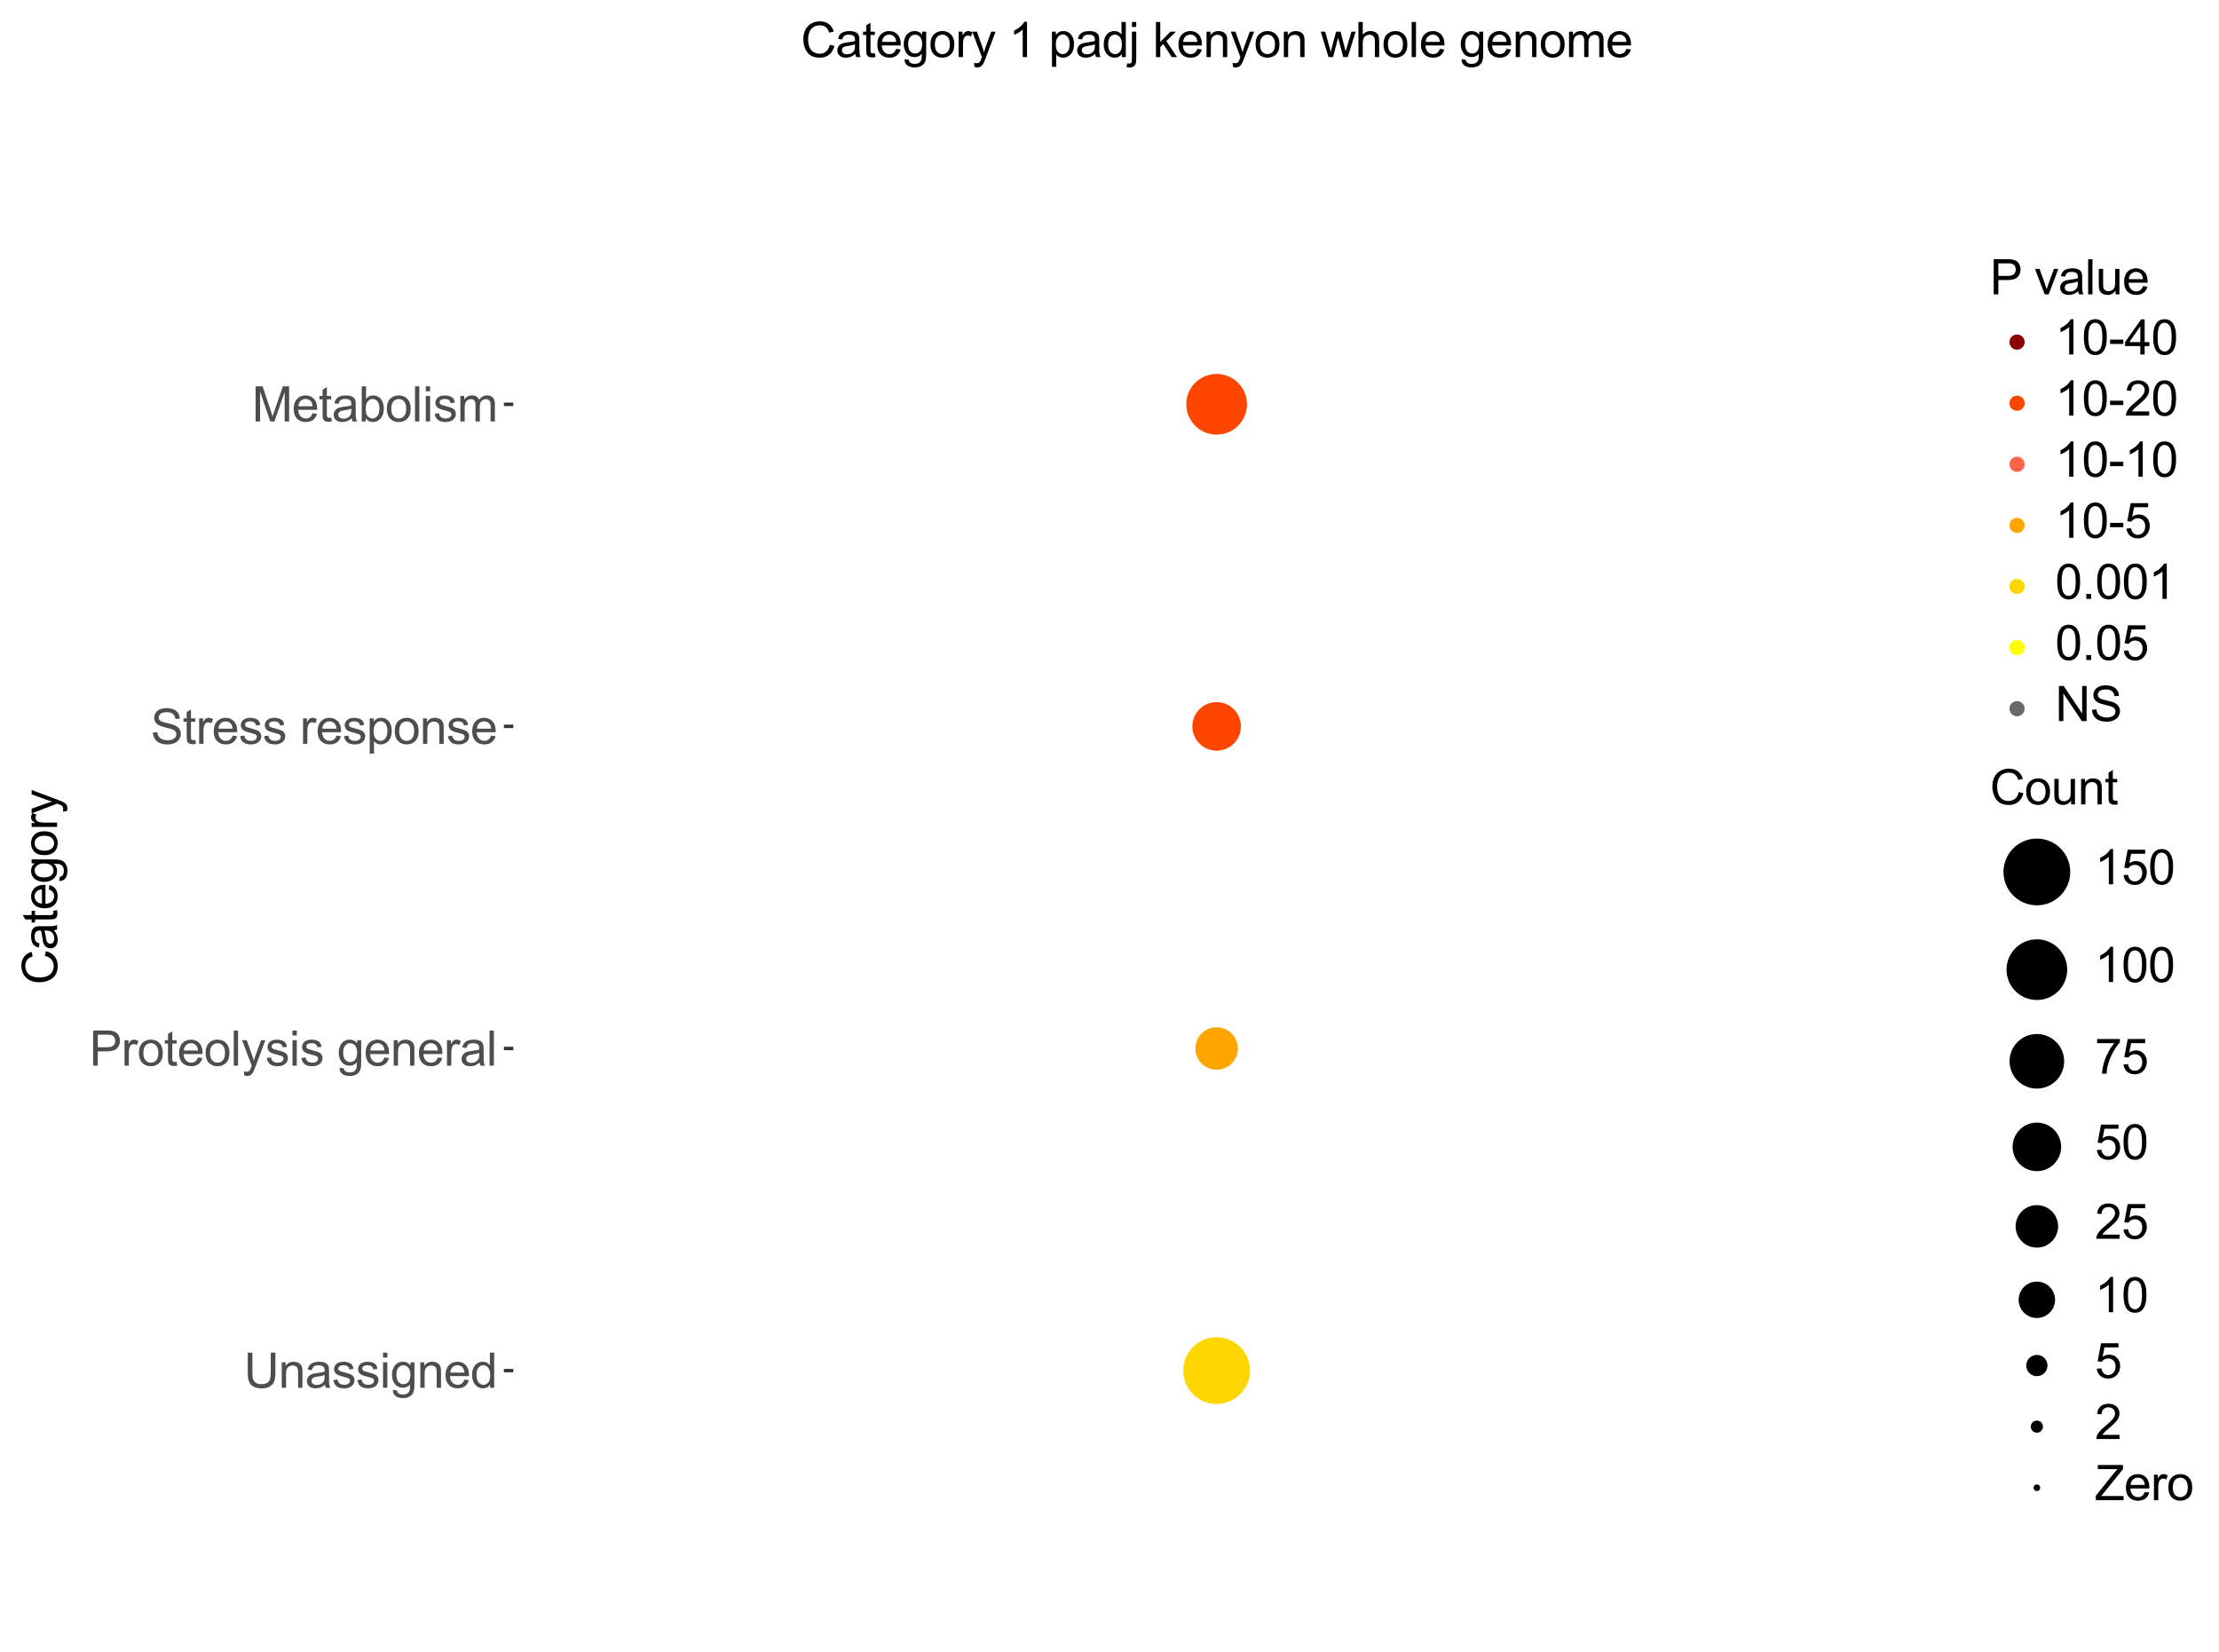 <?xml version="1.0" encoding="utf-8" standalone="no"?>
<!DOCTYPE svg PUBLIC "-//W3C//DTD SVG 1.1//EN"
  "http://www.w3.org/Graphics/SVG/1.1/DTD/svg11.dtd">
<svg xmlns:xlink="http://www.w3.org/1999/xlink" width="648pt" height="482.4pt" viewBox="0 0 648 482.4" xmlns="http://www.w3.org/2000/svg" version="1.1">
 <rect x="0" y="0" width="648" height="482.4" fill="#808080" stroke="none"/>
 <defs>
  <style type="text/css">*{stroke-linejoin: round; stroke-linecap: butt}</style>
 </defs>
 <g id="figure_1">
  <g id="patch_1">
   <path d="M 0 482.4 
L 648 482.4 
L 648 0 
L 0 0 
z
" style="fill: #ffffff; stroke: #ffffff; stroke-linejoin: miter"/>
  </g>
  <g id="axes_1">
   <g id="matplotlib.axis_1">
    <g id="xtick_1"/>
    <g id="xtick_2"/>
    <g id="xtick_3"/>
    <g id="xtick_4"/>
    <g id="xtick_5"/>
    <g id="xtick_6"/>
    <g id="xtick_7"/>
    <g id="xtick_8"/>
    <g id="xtick_9"/>
   </g>
   <g id="matplotlib.axis_2">
    <g id="ytick_1">
     <g id="line2d_1">
      <path d="M 149.903 400.205 
" style="fill: none; stroke: #333333; stroke-width: 1.5; stroke-linecap: square"/>
      <defs>
       <path id="mbe7f3def05" d="M 0 0 
L -2.75 0 
" style="stroke: #333333"/>
      </defs>
      <g>
       <use xlink:href="#mbe7f3def05" x="149.903" y="400.205" style="fill: #333333; stroke: #333333"/>
      </g>
     </g>
     <g id="text_1">
      <!-- Unassigned -->
      <g style="fill: #4d4d4d" transform="translate(71.22 405.216) scale(0.14 -0.14)">
       <defs>
        <path id="ArialMT-55" d="M 3500 4581 
L 4106 4581 
L 4106 1934 
Q 4106 1244 3950 837 
Q 3794 431 3386 176 
Q 2978 -78 2316 -78 
Q 1672 -78 1262 144 
Q 853 366 678 786 
Q 503 1206 503 1934 
L 503 4581 
L 1109 4581 
L 1109 1938 
Q 1109 1341 1220 1058 
Q 1331 775 1601 622 
Q 1872 469 2263 469 
Q 2931 469 3215 772 
Q 3500 1075 3500 1938 
L 3500 4581 
z
" transform="scale(0.016)"/>
        <path id="ArialMT-6e" d="M 422 0 
L 422 3319 
L 928 3319 
L 928 2847 
Q 1294 3394 1984 3394 
Q 2284 3394 2536 3286 
Q 2788 3178 2913 3003 
Q 3038 2828 3088 2588 
Q 3119 2431 3119 2041 
L 3119 0 
L 2556 0 
L 2556 2019 
Q 2556 2363 2490 2533 
Q 2425 2703 2258 2804 
Q 2091 2906 1866 2906 
Q 1506 2906 1245 2678 
Q 984 2450 984 1813 
L 984 0 
L 422 0 
z
" transform="scale(0.016)"/>
        <path id="ArialMT-61" d="M 2588 409 
Q 2275 144 1986 34 
Q 1697 -75 1366 -75 
Q 819 -75 525 192 
Q 231 459 231 875 
Q 231 1119 342 1320 
Q 453 1522 633 1644 
Q 813 1766 1038 1828 
Q 1203 1872 1538 1913 
Q 2219 1994 2541 2106 
Q 2544 2222 2544 2253 
Q 2544 2597 2384 2738 
Q 2169 2928 1744 2928 
Q 1347 2928 1158 2789 
Q 969 2650 878 2297 
L 328 2372 
Q 403 2725 575 2942 
Q 747 3159 1072 3276 
Q 1397 3394 1825 3394 
Q 2250 3394 2515 3294 
Q 2781 3194 2906 3042 
Q 3031 2891 3081 2659 
Q 3109 2516 3109 2141 
L 3109 1391 
Q 3109 606 3145 398 
Q 3181 191 3288 0 
L 2700 0 
Q 2613 175 2588 409 
z
M 2541 1666 
Q 2234 1541 1622 1453 
Q 1275 1403 1131 1340 
Q 988 1278 909 1158 
Q 831 1038 831 891 
Q 831 666 1001 516 
Q 1172 366 1500 366 
Q 1825 366 2078 508 
Q 2331 650 2450 897 
Q 2541 1088 2541 1459 
L 2541 1666 
z
" transform="scale(0.016)"/>
        <path id="ArialMT-73" d="M 197 991 
L 753 1078 
Q 800 744 1014 566 
Q 1228 388 1613 388 
Q 2000 388 2187 545 
Q 2375 703 2375 916 
Q 2375 1106 2209 1216 
Q 2094 1291 1634 1406 
Q 1016 1563 777 1677 
Q 538 1791 414 1992 
Q 291 2194 291 2438 
Q 291 2659 392 2848 
Q 494 3038 669 3163 
Q 800 3259 1026 3326 
Q 1253 3394 1513 3394 
Q 1903 3394 2198 3281 
Q 2494 3169 2634 2976 
Q 2775 2784 2828 2463 
L 2278 2388 
Q 2241 2644 2061 2787 
Q 1881 2931 1553 2931 
Q 1166 2931 1000 2803 
Q 834 2675 834 2503 
Q 834 2394 903 2306 
Q 972 2216 1119 2156 
Q 1203 2125 1616 2013 
Q 2213 1853 2448 1751 
Q 2684 1650 2818 1456 
Q 2953 1263 2953 975 
Q 2953 694 2789 445 
Q 2625 197 2315 61 
Q 2006 -75 1616 -75 
Q 969 -75 630 194 
Q 291 463 197 991 
z
" transform="scale(0.016)"/>
        <path id="ArialMT-69" d="M 425 3934 
L 425 4581 
L 988 4581 
L 988 3934 
L 425 3934 
z
M 425 0 
L 425 3319 
L 988 3319 
L 988 0 
L 425 0 
z
" transform="scale(0.016)"/>
        <path id="ArialMT-67" d="M 319 -275 
L 866 -356 
Q 900 -609 1056 -725 
Q 1266 -881 1628 -881 
Q 2019 -881 2231 -725 
Q 2444 -569 2519 -288 
Q 2563 -116 2559 434 
Q 2191 0 1641 0 
Q 956 0 581 494 
Q 206 988 206 1678 
Q 206 2153 378 2554 
Q 550 2956 876 3175 
Q 1203 3394 1644 3394 
Q 2231 3394 2613 2919 
L 2613 3319 
L 3131 3319 
L 3131 450 
Q 3131 -325 2973 -648 
Q 2816 -972 2473 -1159 
Q 2131 -1347 1631 -1347 
Q 1038 -1347 672 -1080 
Q 306 -813 319 -275 
z
M 784 1719 
Q 784 1066 1043 766 
Q 1303 466 1694 466 
Q 2081 466 2343 764 
Q 2606 1063 2606 1700 
Q 2606 2309 2336 2618 
Q 2066 2928 1684 2928 
Q 1309 2928 1046 2623 
Q 784 2319 784 1719 
z
" transform="scale(0.016)"/>
        <path id="ArialMT-65" d="M 2694 1069 
L 3275 997 
Q 3138 488 2766 206 
Q 2394 -75 1816 -75 
Q 1088 -75 661 373 
Q 234 822 234 1631 
Q 234 2469 665 2931 
Q 1097 3394 1784 3394 
Q 2450 3394 2872 2941 
Q 3294 2488 3294 1666 
Q 3294 1616 3291 1516 
L 816 1516 
Q 847 969 1125 678 
Q 1403 388 1819 388 
Q 2128 388 2347 550 
Q 2566 713 2694 1069 
z
M 847 1978 
L 2700 1978 
Q 2663 2397 2488 2606 
Q 2219 2931 1791 2931 
Q 1403 2931 1139 2672 
Q 875 2413 847 1978 
z
" transform="scale(0.016)"/>
        <path id="ArialMT-64" d="M 2575 0 
L 2575 419 
Q 2259 -75 1647 -75 
Q 1250 -75 917 144 
Q 584 363 401 755 
Q 219 1147 219 1656 
Q 219 2153 384 2558 
Q 550 2963 881 3178 
Q 1213 3394 1622 3394 
Q 1922 3394 2156 3267 
Q 2391 3141 2538 2938 
L 2538 4581 
L 3097 4581 
L 3097 0 
L 2575 0 
z
M 797 1656 
Q 797 1019 1065 703 
Q 1334 388 1700 388 
Q 2069 388 2326 689 
Q 2584 991 2584 1609 
Q 2584 2291 2321 2609 
Q 2059 2928 1675 2928 
Q 1300 2928 1048 2622 
Q 797 2316 797 1656 
z
" transform="scale(0.016)"/>
       </defs>
       <use xlink:href="#ArialMT-55"/>
       <use xlink:href="#ArialMT-6e" transform="translate(72.217 0)"/>
       <use xlink:href="#ArialMT-61" transform="translate(127.832 0)"/>
       <use xlink:href="#ArialMT-73" transform="translate(183.447 0)"/>
       <use xlink:href="#ArialMT-73" transform="translate(233.447 0)"/>
       <use xlink:href="#ArialMT-69" transform="translate(283.447 0)"/>
       <use xlink:href="#ArialMT-67" transform="translate(305.664 0)"/>
       <use xlink:href="#ArialMT-6e" transform="translate(361.279 0)"/>
       <use xlink:href="#ArialMT-65" transform="translate(416.895 0)"/>
       <use xlink:href="#ArialMT-64" transform="translate(472.51 0)"/>
      </g>
     </g>
    </g>
    <g id="ytick_2">
     <g id="line2d_2">
      <path d="M 149.903 306.153 
" style="fill: none; stroke: #333333; stroke-width: 1.5; stroke-linecap: square"/>
      <g>
       <use xlink:href="#mbe7f3def05" x="149.903" y="306.153" style="fill: #333333; stroke: #333333"/>
      </g>
     </g>
     <g id="text_2">
      <!-- Proteolysis general -->
      <g style="fill: #4d4d4d" transform="translate(26.098 311.164) scale(0.14 -0.14)">
       <defs>
        <path id="ArialMT-50" d="M 494 0 
L 494 4581 
L 2222 4581 
Q 2678 4581 2919 4538 
Q 3256 4481 3484 4323 
Q 3713 4166 3852 3881 
Q 3991 3597 3991 3256 
Q 3991 2672 3619 2267 
Q 3247 1863 2275 1863 
L 1100 1863 
L 1100 0 
L 494 0 
z
M 1100 2403 
L 2284 2403 
Q 2872 2403 3119 2622 
Q 3366 2841 3366 3238 
Q 3366 3525 3220 3729 
Q 3075 3934 2838 4000 
Q 2684 4041 2272 4041 
L 1100 4041 
L 1100 2403 
z
" transform="scale(0.016)"/>
        <path id="ArialMT-72" d="M 416 0 
L 416 3319 
L 922 3319 
L 922 2816 
Q 1116 3169 1280 3281 
Q 1444 3394 1641 3394 
Q 1925 3394 2219 3213 
L 2025 2691 
Q 1819 2813 1613 2813 
Q 1428 2813 1281 2702 
Q 1134 2591 1072 2394 
Q 978 2094 978 1738 
L 978 0 
L 416 0 
z
" transform="scale(0.016)"/>
        <path id="ArialMT-6f" d="M 213 1659 
Q 213 2581 725 3025 
Q 1153 3394 1769 3394 
Q 2453 3394 2887 2945 
Q 3322 2497 3322 1706 
Q 3322 1066 3130 698 
Q 2938 331 2570 128 
Q 2203 -75 1769 -75 
Q 1072 -75 642 372 
Q 213 819 213 1659 
z
M 791 1659 
Q 791 1022 1069 705 
Q 1347 388 1769 388 
Q 2188 388 2466 706 
Q 2744 1025 2744 1678 
Q 2744 2294 2464 2611 
Q 2184 2928 1769 2928 
Q 1347 2928 1069 2612 
Q 791 2297 791 1659 
z
" transform="scale(0.016)"/>
        <path id="ArialMT-74" d="M 1650 503 
L 1731 6 
Q 1494 -44 1306 -44 
Q 1000 -44 831 53 
Q 663 150 594 308 
Q 525 466 525 972 
L 525 2881 
L 113 2881 
L 113 3319 
L 525 3319 
L 525 4141 
L 1084 4478 
L 1084 3319 
L 1650 3319 
L 1650 2881 
L 1084 2881 
L 1084 941 
Q 1084 700 1114 631 
Q 1144 563 1211 522 
Q 1278 481 1403 481 
Q 1497 481 1650 503 
z
" transform="scale(0.016)"/>
        <path id="ArialMT-6c" d="M 409 0 
L 409 4581 
L 972 4581 
L 972 0 
L 409 0 
z
" transform="scale(0.016)"/>
        <path id="ArialMT-79" d="M 397 -1278 
L 334 -750 
Q 519 -800 656 -800 
Q 844 -800 956 -737 
Q 1069 -675 1141 -563 
Q 1194 -478 1313 -144 
Q 1328 -97 1363 -6 
L 103 3319 
L 709 3319 
L 1400 1397 
Q 1534 1031 1641 628 
Q 1738 1016 1872 1384 
L 2581 3319 
L 3144 3319 
L 1881 -56 
Q 1678 -603 1566 -809 
Q 1416 -1088 1222 -1217 
Q 1028 -1347 759 -1347 
Q 597 -1347 397 -1278 
z
" transform="scale(0.016)"/>
        <path id="ArialMT-20" transform="scale(0.016)"/>
       </defs>
       <use xlink:href="#ArialMT-50"/>
       <use xlink:href="#ArialMT-72" transform="translate(66.699 0)"/>
       <use xlink:href="#ArialMT-6f" transform="translate(100 0)"/>
       <use xlink:href="#ArialMT-74" transform="translate(155.615 0)"/>
       <use xlink:href="#ArialMT-65" transform="translate(183.398 0)"/>
       <use xlink:href="#ArialMT-6f" transform="translate(239.014 0)"/>
       <use xlink:href="#ArialMT-6c" transform="translate(294.629 0)"/>
       <use xlink:href="#ArialMT-79" transform="translate(316.846 0)"/>
       <use xlink:href="#ArialMT-73" transform="translate(366.846 0)"/>
       <use xlink:href="#ArialMT-69" transform="translate(416.846 0)"/>
       <use xlink:href="#ArialMT-73" transform="translate(439.062 0)"/>
       <use xlink:href="#ArialMT-20" transform="translate(489.062 0)"/>
       <use xlink:href="#ArialMT-67" transform="translate(516.846 0)"/>
       <use xlink:href="#ArialMT-65" transform="translate(572.461 0)"/>
       <use xlink:href="#ArialMT-6e" transform="translate(628.076 0)"/>
       <use xlink:href="#ArialMT-65" transform="translate(683.691 0)"/>
       <use xlink:href="#ArialMT-72" transform="translate(739.307 0)"/>
       <use xlink:href="#ArialMT-61" transform="translate(772.607 0)"/>
       <use xlink:href="#ArialMT-6c" transform="translate(828.223 0)"/>
      </g>
     </g>
    </g>
    <g id="ytick_3">
     <g id="line2d_3">
      <path d="M 149.903 212.101 
" style="fill: none; stroke: #333333; stroke-width: 1.5; stroke-linecap: square"/>
      <g>
       <use xlink:href="#mbe7f3def05" x="149.903" y="212.101" style="fill: #333333; stroke: #333333"/>
      </g>
     </g>
     <g id="text_3">
      <!-- Stress response -->
      <g style="fill: #4d4d4d" transform="translate(44.001 217.197) scale(0.14 -0.14)">
       <defs>
        <path id="ArialMT-53" d="M 288 1472 
L 859 1522 
Q 900 1178 1048 958 
Q 1197 738 1509 602 
Q 1822 466 2213 466 
Q 2559 466 2825 569 
Q 3091 672 3220 851 
Q 3350 1031 3350 1244 
Q 3350 1459 3225 1620 
Q 3100 1781 2813 1891 
Q 2628 1963 1997 2114 
Q 1366 2266 1113 2400 
Q 784 2572 623 2826 
Q 463 3081 463 3397 
Q 463 3744 659 4045 
Q 856 4347 1234 4503 
Q 1613 4659 2075 4659 
Q 2584 4659 2973 4495 
Q 3363 4331 3572 4012 
Q 3781 3694 3797 3291 
L 3216 3247 
Q 3169 3681 2898 3903 
Q 2628 4125 2100 4125 
Q 1550 4125 1298 3923 
Q 1047 3722 1047 3438 
Q 1047 3191 1225 3031 
Q 1400 2872 2139 2705 
Q 2878 2538 3153 2413 
Q 3553 2228 3743 1945 
Q 3934 1663 3934 1294 
Q 3934 928 3725 604 
Q 3516 281 3123 101 
Q 2731 -78 2241 -78 
Q 1619 -78 1198 103 
Q 778 284 539 648 
Q 300 1013 288 1472 
z
" transform="scale(0.016)"/>
        <path id="ArialMT-70" d="M 422 -1272 
L 422 3319 
L 934 3319 
L 934 2888 
Q 1116 3141 1344 3267 
Q 1572 3394 1897 3394 
Q 2322 3394 2647 3175 
Q 2972 2956 3137 2557 
Q 3303 2159 3303 1684 
Q 3303 1175 3120 767 
Q 2938 359 2589 142 
Q 2241 -75 1856 -75 
Q 1575 -75 1351 44 
Q 1128 163 984 344 
L 984 -1272 
L 422 -1272 
z
M 931 1641 
Q 931 1000 1190 694 
Q 1450 388 1819 388 
Q 2194 388 2461 705 
Q 2728 1022 2728 1688 
Q 2728 2322 2467 2637 
Q 2206 2953 1844 2953 
Q 1484 2953 1207 2617 
Q 931 2281 931 1641 
z
" transform="scale(0.016)"/>
       </defs>
       <use xlink:href="#ArialMT-53"/>
       <use xlink:href="#ArialMT-74" transform="translate(66.699 0)"/>
       <use xlink:href="#ArialMT-72" transform="translate(94.482 0)"/>
       <use xlink:href="#ArialMT-65" transform="translate(127.783 0)"/>
       <use xlink:href="#ArialMT-73" transform="translate(183.398 0)"/>
       <use xlink:href="#ArialMT-73" transform="translate(233.398 0)"/>
       <use xlink:href="#ArialMT-20" transform="translate(283.398 0)"/>
       <use xlink:href="#ArialMT-72" transform="translate(311.182 0)"/>
       <use xlink:href="#ArialMT-65" transform="translate(344.482 0)"/>
       <use xlink:href="#ArialMT-73" transform="translate(400.098 0)"/>
       <use xlink:href="#ArialMT-70" transform="translate(450.098 0)"/>
       <use xlink:href="#ArialMT-6f" transform="translate(505.713 0)"/>
       <use xlink:href="#ArialMT-6e" transform="translate(561.328 0)"/>
       <use xlink:href="#ArialMT-73" transform="translate(616.943 0)"/>
       <use xlink:href="#ArialMT-65" transform="translate(666.943 0)"/>
      </g>
     </g>
    </g>
    <g id="ytick_4">
     <g id="line2d_4">
      <path d="M 149.903 118.049 
" style="fill: none; stroke: #333333; stroke-width: 1.5; stroke-linecap: square"/>
      <g>
       <use xlink:href="#mbe7f3def05" x="149.903" y="118.049" style="fill: #333333; stroke: #333333"/>
      </g>
     </g>
     <g id="text_4">
      <!-- Metabolism -->
      <g style="fill: #4d4d4d" transform="translate(73.578 123.06) scale(0.14 -0.14)">
       <defs>
        <path id="ArialMT-4d" d="M 475 0 
L 475 4581 
L 1388 4581 
L 2472 1338 
Q 2622 884 2691 659 
Q 2769 909 2934 1394 
L 4031 4581 
L 4847 4581 
L 4847 0 
L 4263 0 
L 4263 3834 
L 2931 0 
L 2384 0 
L 1059 3900 
L 1059 0 
L 475 0 
z
" transform="scale(0.016)"/>
        <path id="ArialMT-62" d="M 941 0 
L 419 0 
L 419 4581 
L 981 4581 
L 981 2947 
Q 1338 3394 1891 3394 
Q 2197 3394 2470 3270 
Q 2744 3147 2920 2923 
Q 3097 2700 3197 2384 
Q 3297 2069 3297 1709 
Q 3297 856 2875 390 
Q 2453 -75 1863 -75 
Q 1275 -75 941 416 
L 941 0 
z
M 934 1684 
Q 934 1088 1097 822 
Q 1363 388 1816 388 
Q 2184 388 2453 708 
Q 2722 1028 2722 1663 
Q 2722 2313 2464 2622 
Q 2206 2931 1841 2931 
Q 1472 2931 1203 2611 
Q 934 2291 934 1684 
z
" transform="scale(0.016)"/>
        <path id="ArialMT-6d" d="M 422 0 
L 422 3319 
L 925 3319 
L 925 2853 
Q 1081 3097 1340 3245 
Q 1600 3394 1931 3394 
Q 2300 3394 2536 3241 
Q 2772 3088 2869 2813 
Q 3263 3394 3894 3394 
Q 4388 3394 4653 3120 
Q 4919 2847 4919 2278 
L 4919 0 
L 4359 0 
L 4359 2091 
Q 4359 2428 4304 2576 
Q 4250 2725 4106 2815 
Q 3963 2906 3769 2906 
Q 3419 2906 3187 2673 
Q 2956 2441 2956 1928 
L 2956 0 
L 2394 0 
L 2394 2156 
Q 2394 2531 2256 2718 
Q 2119 2906 1806 2906 
Q 1569 2906 1367 2781 
Q 1166 2656 1075 2415 
Q 984 2175 984 1722 
L 984 0 
L 422 0 
z
" transform="scale(0.016)"/>
       </defs>
       <use xlink:href="#ArialMT-4d"/>
       <use xlink:href="#ArialMT-65" transform="translate(83.301 0)"/>
       <use xlink:href="#ArialMT-74" transform="translate(138.916 0)"/>
       <use xlink:href="#ArialMT-61" transform="translate(166.699 0)"/>
       <use xlink:href="#ArialMT-62" transform="translate(222.314 0)"/>
       <use xlink:href="#ArialMT-6f" transform="translate(277.93 0)"/>
       <use xlink:href="#ArialMT-6c" transform="translate(333.545 0)"/>
       <use xlink:href="#ArialMT-69" transform="translate(355.762 0)"/>
       <use xlink:href="#ArialMT-73" transform="translate(377.979 0)"/>
       <use xlink:href="#ArialMT-6d" transform="translate(427.979 0)"/>
      </g>
     </g>
    </g>
   </g>
   <g id="PathCollection_1">
    <path d="M 355.283 126.468 
C 357.516 126.468 359.658 125.581 361.237 124.003 
C 362.815 122.424 363.703 120.282 363.703 118.049 
C 363.703 115.817 362.815 113.675 361.237 112.096 
C 359.658 110.517 357.516 109.63 355.283 109.63 
C 353.051 109.63 350.909 110.517 349.33 112.096 
C 347.751 113.675 346.864 115.817 346.864 118.049 
C 346.864 120.282 347.751 122.424 349.33 124.003 
C 350.909 125.581 353.051 126.468 355.283 126.468 
z
" clip-path="url(#pe3e145645d)" style="fill: #ff4500; stroke: #ff4500; stroke-width: 0.886"/>
    <path d="M 355.283 218.748 
C 357.046 218.748 358.737 218.048 359.983 216.801 
C 361.23 215.555 361.93 213.864 361.93 212.101 
C 361.93 210.339 361.23 208.648 359.983 207.401 
C 358.737 206.155 357.046 205.455 355.283 205.455 
C 353.521 205.455 351.83 206.155 350.583 207.401 
C 349.337 208.648 348.637 210.339 348.637 212.101 
C 348.637 213.864 349.337 215.555 350.583 216.801 
C 351.83 218.048 353.521 218.748 355.283 218.748 
z
" clip-path="url(#pe3e145645d)" style="fill: #ff4500; stroke: #ff4500; stroke-width: 0.886"/>
    <path d="M 355.283 311.914 
C 356.811 311.914 358.276 311.307 359.357 310.227 
C 360.437 309.146 361.044 307.681 361.044 306.153 
C 361.044 304.626 360.437 303.16 359.357 302.08 
C 358.276 301 356.811 300.393 355.283 300.393 
C 353.756 300.393 352.29 301 351.21 302.08 
C 350.13 303.16 349.523 304.626 349.523 306.153 
C 349.523 307.681 350.13 309.146 351.21 310.227 
C 352.29 311.307 353.756 311.914 355.283 311.914 
z
" clip-path="url(#pe3e145645d)" style="fill: #ffa500; stroke: #ffa500; stroke-width: 0.886"/>
    <path d="M 355.283 409.511 
C 357.751 409.511 360.118 408.53 361.863 406.785 
C 363.608 405.04 364.589 402.673 364.589 400.205 
C 364.589 397.738 363.608 395.37 361.863 393.625 
C 360.118 391.88 357.751 390.9 355.283 390.9 
C 352.816 390.9 350.448 391.88 348.703 393.625 
C 346.958 395.37 345.978 397.738 345.978 400.205 
C 345.978 402.673 346.958 405.04 348.703 406.785 
C 350.448 408.53 352.816 409.511 355.283 409.511 
z
" clip-path="url(#pe3e145645d)" style="fill: #ffd700; stroke: #ffd700; stroke-width: 0.886"/>
   </g>
  </g>
  <g id="text_5">
   <!-- Category 1 padj kenyon whole genome -->
   <g transform="translate(233.879 16.672) scale(0.14 -0.14)">
    <defs>
     <path id="ArialMT-43" d="M 3763 1606 
L 4369 1453 
Q 4178 706 3683 314 
Q 3188 -78 2472 -78 
Q 1731 -78 1267 223 
Q 803 525 561 1097 
Q 319 1669 319 2325 
Q 319 3041 592 3573 
Q 866 4106 1370 4382 
Q 1875 4659 2481 4659 
Q 3169 4659 3637 4309 
Q 4106 3959 4291 3325 
L 3694 3184 
Q 3534 3684 3231 3912 
Q 2928 4141 2469 4141 
Q 1941 4141 1586 3887 
Q 1231 3634 1087 3207 
Q 944 2781 944 2328 
Q 944 1744 1114 1308 
Q 1284 872 1643 656 
Q 2003 441 2422 441 
Q 2931 441 3284 734 
Q 3638 1028 3763 1606 
z
" transform="scale(0.016)"/>
     <path id="ArialMT-31" d="M 2384 0 
L 1822 0 
L 1822 3584 
Q 1619 3391 1289 3197 
Q 959 3003 697 2906 
L 697 3450 
Q 1169 3672 1522 3987 
Q 1875 4303 2022 4600 
L 2384 4600 
L 2384 0 
z
" transform="scale(0.016)"/>
     <path id="ArialMT-6a" d="M 419 3928 
L 419 4581 
L 981 4581 
L 981 3928 
L 419 3928 
z
M -294 -1288 
L -188 -809 
Q -19 -853 78 -853 
Q 250 -853 334 -739 
Q 419 -625 419 -169 
L 419 3319 
L 981 3319 
L 981 -181 
Q 981 -794 822 -1034 
Q 619 -1347 147 -1347 
Q -81 -1347 -294 -1288 
z
" transform="scale(0.016)"/>
     <path id="ArialMT-6b" d="M 425 0 
L 425 4581 
L 988 4581 
L 988 1969 
L 2319 3319 
L 3047 3319 
L 1778 2088 
L 3175 0 
L 2481 0 
L 1384 1697 
L 988 1316 
L 988 0 
L 425 0 
z
" transform="scale(0.016)"/>
     <path id="ArialMT-77" d="M 1034 0 
L 19 3319 
L 600 3319 
L 1128 1403 
L 1325 691 
Q 1338 744 1497 1375 
L 2025 3319 
L 2603 3319 
L 3100 1394 
L 3266 759 
L 3456 1400 
L 4025 3319 
L 4572 3319 
L 3534 0 
L 2950 0 
L 2422 1988 
L 2294 2553 
L 1622 0 
L 1034 0 
z
" transform="scale(0.016)"/>
     <path id="ArialMT-68" d="M 422 0 
L 422 4581 
L 984 4581 
L 984 2938 
Q 1378 3394 1978 3394 
Q 2347 3394 2619 3248 
Q 2891 3103 3008 2847 
Q 3125 2591 3125 2103 
L 3125 0 
L 2563 0 
L 2563 2103 
Q 2563 2525 2380 2717 
Q 2197 2909 1863 2909 
Q 1613 2909 1392 2779 
Q 1172 2650 1078 2428 
Q 984 2206 984 1816 
L 984 0 
L 422 0 
z
" transform="scale(0.016)"/>
    </defs>
    <use xlink:href="#ArialMT-43"/>
    <use xlink:href="#ArialMT-61" transform="translate(72.217 0)"/>
    <use xlink:href="#ArialMT-74" transform="translate(127.832 0)"/>
    <use xlink:href="#ArialMT-65" transform="translate(155.615 0)"/>
    <use xlink:href="#ArialMT-67" transform="translate(211.23 0)"/>
    <use xlink:href="#ArialMT-6f" transform="translate(266.846 0)"/>
    <use xlink:href="#ArialMT-72" transform="translate(322.461 0)"/>
    <use xlink:href="#ArialMT-79" transform="translate(355.762 0)"/>
    <use xlink:href="#ArialMT-20" transform="translate(405.762 0)"/>
    <use xlink:href="#ArialMT-31" transform="translate(433.545 0)"/>
    <use xlink:href="#ArialMT-20" transform="translate(489.16 0)"/>
    <use xlink:href="#ArialMT-70" transform="translate(516.943 0)"/>
    <use xlink:href="#ArialMT-61" transform="translate(572.559 0)"/>
    <use xlink:href="#ArialMT-64" transform="translate(628.174 0)"/>
    <use xlink:href="#ArialMT-6a" transform="translate(683.789 0)"/>
    <use xlink:href="#ArialMT-20" transform="translate(706.006 0)"/>
    <use xlink:href="#ArialMT-6b" transform="translate(733.789 0)"/>
    <use xlink:href="#ArialMT-65" transform="translate(783.789 0)"/>
    <use xlink:href="#ArialMT-6e" transform="translate(839.404 0)"/>
    <use xlink:href="#ArialMT-79" transform="translate(895.02 0)"/>
    <use xlink:href="#ArialMT-6f" transform="translate(945.02 0)"/>
    <use xlink:href="#ArialMT-6e" transform="translate(1000.635 0)"/>
    <use xlink:href="#ArialMT-20" transform="translate(1056.25 0)"/>
    <use xlink:href="#ArialMT-77" transform="translate(1084.033 0)"/>
    <use xlink:href="#ArialMT-68" transform="translate(1156.25 0)"/>
    <use xlink:href="#ArialMT-6f" transform="translate(1211.865 0)"/>
    <use xlink:href="#ArialMT-6c" transform="translate(1267.48 0)"/>
    <use xlink:href="#ArialMT-65" transform="translate(1289.697 0)"/>
    <use xlink:href="#ArialMT-20" transform="translate(1345.312 0)"/>
    <use xlink:href="#ArialMT-67" transform="translate(1373.096 0)"/>
    <use xlink:href="#ArialMT-65" transform="translate(1428.711 0)"/>
    <use xlink:href="#ArialMT-6e" transform="translate(1484.326 0)"/>
    <use xlink:href="#ArialMT-6f" transform="translate(1539.941 0)"/>
    <use xlink:href="#ArialMT-6d" transform="translate(1595.557 0)"/>
    <use xlink:href="#ArialMT-65" transform="translate(1678.857 0)"/>
   </g>
  </g>
  <g id="text_6">
   <!--   -->
   <g transform="translate(353.339 473.137) scale(0.14 -0.14)">
    <use xlink:href="#ArialMT-20"/>
   </g>
  </g>
  <g id="text_7">
   <!-- Category -->
   <g transform="translate(16.672 287.529) rotate(-90) scale(0.14 -0.14)">
    <use xlink:href="#ArialMT-43"/>
    <use xlink:href="#ArialMT-61" transform="translate(72.217 0)"/>
    <use xlink:href="#ArialMT-74" transform="translate(127.832 0)"/>
    <use xlink:href="#ArialMT-65" transform="translate(155.615 0)"/>
    <use xlink:href="#ArialMT-67" transform="translate(211.23 0)"/>
    <use xlink:href="#ArialMT-6f" transform="translate(266.846 0)"/>
    <use xlink:href="#ArialMT-72" transform="translate(322.461 0)"/>
    <use xlink:href="#ArialMT-79" transform="translate(355.762 0)"/>
   </g>
  </g>
  <g id="patch_2">
   <path d="M 580.104 443.328 
L 641.52 443.328 
L 641.52 74.926 
L 580.104 74.926 
z
" style="fill: #ffffff"/>
  </g>
  <g id="text_8">
   <!-- P value -->
   <g transform="translate(581.104 85.947) scale(0.14 -0.14)">
    <defs>
     <path id="ArialMT-76" d="M 1344 0 
L 81 3319 
L 675 3319 
L 1388 1331 
Q 1503 1009 1600 663 
Q 1675 925 1809 1294 
L 2547 3319 
L 3125 3319 
L 1869 0 
L 1344 0 
z
" transform="scale(0.016)"/>
     <path id="ArialMT-75" d="M 2597 0 
L 2597 488 
Q 2209 -75 1544 -75 
Q 1250 -75 995 37 
Q 741 150 617 320 
Q 494 491 444 738 
Q 409 903 409 1263 
L 409 3319 
L 972 3319 
L 972 1478 
Q 972 1038 1006 884 
Q 1059 663 1231 536 
Q 1403 409 1656 409 
Q 1909 409 2131 539 
Q 2353 669 2445 892 
Q 2538 1116 2538 1541 
L 2538 3319 
L 3100 3319 
L 3100 0 
L 2597 0 
z
" transform="scale(0.016)"/>
    </defs>
    <use xlink:href="#ArialMT-50"/>
    <use xlink:href="#ArialMT-20" transform="translate(64.949 0)"/>
    <use xlink:href="#ArialMT-76" transform="translate(92.732 0)"/>
    <use xlink:href="#ArialMT-61" transform="translate(142.732 0)"/>
    <use xlink:href="#ArialMT-6c" transform="translate(198.348 0)"/>
    <use xlink:href="#ArialMT-75" transform="translate(220.564 0)"/>
    <use xlink:href="#ArialMT-65" transform="translate(276.18 0)"/>
   </g>
  </g>
  <g id="patch_3">
   <path d="M 582.104 106.81 
L 595.944 106.81 
L 595.944 92.97 
L 582.104 92.97 
z
" clip-path="url(#p17a8d41768)" style="fill: #ffffff; stroke: #ffffff; stroke-linejoin: miter"/>
  </g>
  <g id="line2d_5">
   <path d="M 589.024 99.89 
" clip-path="url(#p17a8d41768)" style="fill: none; stroke: #1f77b4; stroke-width: 1.5; stroke-linecap: square"/>
   <defs>
    <path id="m7dac0341c4" d="M 0 1.772 
C 0.47 1.772 0.921 1.586 1.253 1.253 
C 1.586 0.921 1.772 0.47 1.772 0 
C 1.772 -0.47 1.586 -0.921 1.253 -1.253 
C 0.921 -1.586 0.47 -1.772 0 -1.772 
C -0.47 -1.772 -0.921 -1.586 -1.253 -1.253 
C -1.586 -0.921 -1.772 -0.47 -1.772 0 
C -1.772 0.47 -1.586 0.921 -1.253 1.253 
C -0.921 1.586 -0.47 1.772 0 1.772 
z
" style="stroke: #8b0000; stroke-width: 0.886"/>
   </defs>
   <g clip-path="url(#p17a8d41768)">
    <use xlink:href="#m7dac0341c4" x="589.024" y="99.89" style="fill: #8b0000; stroke: #8b0000; stroke-width: 0.886"/>
   </g>
  </g>
  <g id="text_9">
   <!-- 10-40 -->
   <g transform="translate(600.16 103.509) scale(0.14 -0.14)">
    <defs>
     <path id="ArialMT-30" d="M 266 2259 
Q 266 3072 433 3567 
Q 600 4063 929 4331 
Q 1259 4600 1759 4600 
Q 2128 4600 2406 4451 
Q 2684 4303 2865 4023 
Q 3047 3744 3150 3342 
Q 3253 2941 3253 2259 
Q 3253 1453 3087 958 
Q 2922 463 2592 192 
Q 2263 -78 1759 -78 
Q 1097 -78 719 397 
Q 266 969 266 2259 
z
M 844 2259 
Q 844 1131 1108 757 
Q 1372 384 1759 384 
Q 2147 384 2411 759 
Q 2675 1134 2675 2259 
Q 2675 3391 2411 3762 
Q 2147 4134 1753 4134 
Q 1366 4134 1134 3806 
Q 844 3388 844 2259 
z
" transform="scale(0.016)"/>
     <path id="ArialMT-2d" d="M 203 1375 
L 203 1941 
L 1931 1941 
L 1931 1375 
L 203 1375 
z
" transform="scale(0.016)"/>
     <path id="ArialMT-34" d="M 2069 0 
L 2069 1097 
L 81 1097 
L 81 1613 
L 2172 4581 
L 2631 4581 
L 2631 1613 
L 3250 1613 
L 3250 1097 
L 2631 1097 
L 2631 0 
L 2069 0 
z
M 2069 1613 
L 2069 3678 
L 634 1613 
L 2069 1613 
z
" transform="scale(0.016)"/>
    </defs>
    <use xlink:href="#ArialMT-31"/>
    <use xlink:href="#ArialMT-30" transform="translate(55.615 0)"/>
    <use xlink:href="#ArialMT-2d" transform="translate(111.23 0)"/>
    <use xlink:href="#ArialMT-34" transform="translate(144.531 0)"/>
    <use xlink:href="#ArialMT-30" transform="translate(200.146 0)"/>
   </g>
  </g>
  <g id="patch_4">
   <path d="M 582.104 124.65 
L 595.944 124.65 
L 595.944 110.81 
L 582.104 110.81 
z
" clip-path="url(#p6f775b6aaa)" style="fill: #ffffff; stroke: #ffffff; stroke-linejoin: miter"/>
  </g>
  <g id="line2d_6">
   <path d="M 589.024 117.73 
" clip-path="url(#p6f775b6aaa)" style="fill: none; stroke: #1f77b4; stroke-width: 1.5; stroke-linecap: square"/>
   <defs>
    <path id="m15cff99eab" d="M 0 1.772 
C 0.47 1.772 0.921 1.586 1.253 1.253 
C 1.586 0.921 1.772 0.47 1.772 0 
C 1.772 -0.47 1.586 -0.921 1.253 -1.253 
C 0.921 -1.586 0.47 -1.772 0 -1.772 
C -0.47 -1.772 -0.921 -1.586 -1.253 -1.253 
C -1.586 -0.921 -1.772 -0.47 -1.772 0 
C -1.772 0.47 -1.586 0.921 -1.253 1.253 
C -0.921 1.586 -0.47 1.772 0 1.772 
z
" style="stroke: #ff4500; stroke-width: 0.886"/>
   </defs>
   <g clip-path="url(#p6f775b6aaa)">
    <use xlink:href="#m15cff99eab" x="589.024" y="117.73" style="fill: #ff4500; stroke: #ff4500; stroke-width: 0.886"/>
   </g>
  </g>
  <g id="text_10">
   <!-- 10-20 -->
   <g transform="translate(600.16 121.349) scale(0.14 -0.14)">
    <defs>
     <path id="ArialMT-32" d="M 3222 541 
L 3222 0 
L 194 0 
Q 188 203 259 391 
Q 375 700 629 1000 
Q 884 1300 1366 1694 
Q 2113 2306 2375 2664 
Q 2638 3022 2638 3341 
Q 2638 3675 2398 3904 
Q 2159 4134 1775 4134 
Q 1369 4134 1125 3890 
Q 881 3647 878 3216 
L 300 3275 
Q 359 3922 746 4261 
Q 1134 4600 1788 4600 
Q 2447 4600 2831 4234 
Q 3216 3869 3216 3328 
Q 3216 3053 3103 2787 
Q 2991 2522 2730 2228 
Q 2469 1934 1863 1422 
Q 1356 997 1212 845 
Q 1069 694 975 541 
L 3222 541 
z
" transform="scale(0.016)"/>
    </defs>
    <use xlink:href="#ArialMT-31"/>
    <use xlink:href="#ArialMT-30" transform="translate(55.615 0)"/>
    <use xlink:href="#ArialMT-2d" transform="translate(111.23 0)"/>
    <use xlink:href="#ArialMT-32" transform="translate(144.531 0)"/>
    <use xlink:href="#ArialMT-30" transform="translate(200.146 0)"/>
   </g>
  </g>
  <g id="patch_5">
   <path d="M 582.104 142.49 
L 595.944 142.49 
L 595.944 128.65 
L 582.104 128.65 
z
" clip-path="url(#p9a28e13ed1)" style="fill: #ffffff; stroke: #ffffff; stroke-linejoin: miter"/>
  </g>
  <g id="line2d_7">
   <path d="M 589.024 135.57 
" clip-path="url(#p9a28e13ed1)" style="fill: none; stroke: #1f77b4; stroke-width: 1.5; stroke-linecap: square"/>
   <defs>
    <path id="m2256a4a024" d="M 0 1.772 
C 0.47 1.772 0.921 1.586 1.253 1.253 
C 1.586 0.921 1.772 0.47 1.772 0 
C 1.772 -0.47 1.586 -0.921 1.253 -1.253 
C 0.921 -1.586 0.47 -1.772 0 -1.772 
C -0.47 -1.772 -0.921 -1.586 -1.253 -1.253 
C -1.586 -0.921 -1.772 -0.47 -1.772 0 
C -1.772 0.47 -1.586 0.921 -1.253 1.253 
C -0.921 1.586 -0.47 1.772 0 1.772 
z
" style="stroke: #ff6347; stroke-width: 0.886"/>
   </defs>
   <g clip-path="url(#p9a28e13ed1)">
    <use xlink:href="#m2256a4a024" x="589.024" y="135.57" style="fill: #ff6347; stroke: #ff6347; stroke-width: 0.886"/>
   </g>
  </g>
  <g id="text_11">
   <!-- 10-10 -->
   <g transform="translate(600.16 139.189) scale(0.14 -0.14)">
    <use xlink:href="#ArialMT-31"/>
    <use xlink:href="#ArialMT-30" transform="translate(55.615 0)"/>
    <use xlink:href="#ArialMT-2d" transform="translate(111.23 0)"/>
    <use xlink:href="#ArialMT-31" transform="translate(144.531 0)"/>
    <use xlink:href="#ArialMT-30" transform="translate(200.146 0)"/>
   </g>
  </g>
  <g id="patch_6">
   <path d="M 582.104 160.33 
L 595.944 160.33 
L 595.944 146.49 
L 582.104 146.49 
z
" clip-path="url(#pdc1495902d)" style="fill: #ffffff; stroke: #ffffff; stroke-linejoin: miter"/>
  </g>
  <g id="line2d_8">
   <path d="M 589.024 153.41 
" clip-path="url(#pdc1495902d)" style="fill: none; stroke: #1f77b4; stroke-width: 1.5; stroke-linecap: square"/>
   <defs>
    <path id="mb6b08c1163" d="M 0 1.772 
C 0.47 1.772 0.921 1.586 1.253 1.253 
C 1.586 0.921 1.772 0.47 1.772 0 
C 1.772 -0.47 1.586 -0.921 1.253 -1.253 
C 0.921 -1.586 0.47 -1.772 0 -1.772 
C -0.47 -1.772 -0.921 -1.586 -1.253 -1.253 
C -1.586 -0.921 -1.772 -0.47 -1.772 0 
C -1.772 0.47 -1.586 0.921 -1.253 1.253 
C -0.921 1.586 -0.47 1.772 0 1.772 
z
" style="stroke: #ffa500; stroke-width: 0.886"/>
   </defs>
   <g clip-path="url(#pdc1495902d)">
    <use xlink:href="#mb6b08c1163" x="589.024" y="153.41" style="fill: #ffa500; stroke: #ffa500; stroke-width: 0.886"/>
   </g>
  </g>
  <g id="text_12">
   <!-- 10-5 -->
   <g transform="translate(600.16 157.029) scale(0.14 -0.14)">
    <defs>
     <path id="ArialMT-35" d="M 266 1200 
L 856 1250 
Q 922 819 1161 601 
Q 1400 384 1738 384 
Q 2144 384 2425 690 
Q 2706 997 2706 1503 
Q 2706 1984 2436 2262 
Q 2166 2541 1728 2541 
Q 1456 2541 1237 2417 
Q 1019 2294 894 2097 
L 366 2166 
L 809 4519 
L 3088 4519 
L 3088 3981 
L 1259 3981 
L 1013 2750 
Q 1425 3038 1878 3038 
Q 2478 3038 2890 2622 
Q 3303 2206 3303 1553 
Q 3303 931 2941 478 
Q 2500 -78 1738 -78 
Q 1113 -78 717 272 
Q 322 622 266 1200 
z
" transform="scale(0.016)"/>
    </defs>
    <use xlink:href="#ArialMT-31"/>
    <use xlink:href="#ArialMT-30" transform="translate(55.615 0)"/>
    <use xlink:href="#ArialMT-2d" transform="translate(111.23 0)"/>
    <use xlink:href="#ArialMT-35" transform="translate(144.531 0)"/>
   </g>
  </g>
  <g id="patch_7">
   <path d="M 582.104 178.17 
L 595.944 178.17 
L 595.944 164.33 
L 582.104 164.33 
z
" clip-path="url(#p61badd5118)" style="fill: #ffffff; stroke: #ffffff; stroke-linejoin: miter"/>
  </g>
  <g id="line2d_9">
   <path d="M 589.024 171.25 
" clip-path="url(#p61badd5118)" style="fill: none; stroke: #1f77b4; stroke-width: 1.5; stroke-linecap: square"/>
   <defs>
    <path id="m9db5da02dc" d="M 0 1.772 
C 0.47 1.772 0.921 1.586 1.253 1.253 
C 1.586 0.921 1.772 0.47 1.772 0 
C 1.772 -0.47 1.586 -0.921 1.253 -1.253 
C 0.921 -1.586 0.47 -1.772 0 -1.772 
C -0.47 -1.772 -0.921 -1.586 -1.253 -1.253 
C -1.586 -0.921 -1.772 -0.47 -1.772 0 
C -1.772 0.47 -1.586 0.921 -1.253 1.253 
C -0.921 1.586 -0.47 1.772 0 1.772 
z
" style="stroke: #ffd700; stroke-width: 0.886"/>
   </defs>
   <g clip-path="url(#p61badd5118)">
    <use xlink:href="#m9db5da02dc" x="589.024" y="171.25" style="fill: #ffd700; stroke: #ffd700; stroke-width: 0.886"/>
   </g>
  </g>
  <g id="text_13">
   <!-- 0.001 -->
   <g transform="translate(600.16 174.869) scale(0.14 -0.14)">
    <defs>
     <path id="ArialMT-2e" d="M 581 0 
L 581 641 
L 1222 641 
L 1222 0 
L 581 0 
z
" transform="scale(0.016)"/>
    </defs>
    <use xlink:href="#ArialMT-30"/>
    <use xlink:href="#ArialMT-2e" transform="translate(55.615 0)"/>
    <use xlink:href="#ArialMT-30" transform="translate(83.398 0)"/>
    <use xlink:href="#ArialMT-30" transform="translate(139.014 0)"/>
    <use xlink:href="#ArialMT-31" transform="translate(194.629 0)"/>
   </g>
  </g>
  <g id="patch_8">
   <path d="M 582.104 196.01 
L 595.944 196.01 
L 595.944 182.17 
L 582.104 182.17 
z
" clip-path="url(#p6f8bafe40a)" style="fill: #ffffff; stroke: #ffffff; stroke-linejoin: miter"/>
  </g>
  <g id="line2d_10">
   <path d="M 589.024 189.09 
" clip-path="url(#p6f8bafe40a)" style="fill: none; stroke: #1f77b4; stroke-width: 1.5; stroke-linecap: square"/>
   <defs>
    <path id="m4103d5778b" d="M 0 1.772 
C 0.47 1.772 0.921 1.586 1.253 1.253 
C 1.586 0.921 1.772 0.47 1.772 0 
C 1.772 -0.47 1.586 -0.921 1.253 -1.253 
C 0.921 -1.586 0.47 -1.772 0 -1.772 
C -0.47 -1.772 -0.921 -1.586 -1.253 -1.253 
C -1.586 -0.921 -1.772 -0.47 -1.772 0 
C -1.772 0.47 -1.586 0.921 -1.253 1.253 
C -0.921 1.586 -0.47 1.772 0 1.772 
z
" style="stroke: #ffff00; stroke-width: 0.886"/>
   </defs>
   <g clip-path="url(#p6f8bafe40a)">
    <use xlink:href="#m4103d5778b" x="589.024" y="189.09" style="fill: #ffff00; stroke: #ffff00; stroke-width: 0.886"/>
   </g>
  </g>
  <g id="text_14">
   <!-- 0.05 -->
   <g transform="translate(600.16 192.709) scale(0.14 -0.14)">
    <use xlink:href="#ArialMT-30"/>
    <use xlink:href="#ArialMT-2e" transform="translate(55.615 0)"/>
    <use xlink:href="#ArialMT-30" transform="translate(83.398 0)"/>
    <use xlink:href="#ArialMT-35" transform="translate(139.014 0)"/>
   </g>
  </g>
  <g id="patch_9">
   <path d="M 582.104 213.85 
L 595.944 213.85 
L 595.944 200.01 
L 582.104 200.01 
z
" clip-path="url(#p164f2aff8a)" style="fill: #ffffff; stroke: #ffffff; stroke-linejoin: miter"/>
  </g>
  <g id="line2d_11">
   <path d="M 589.024 206.93 
" clip-path="url(#p164f2aff8a)" style="fill: none; stroke: #1f77b4; stroke-width: 1.5; stroke-linecap: square"/>
   <defs>
    <path id="m4fc703394a" d="M 0 1.772 
C 0.47 1.772 0.921 1.586 1.253 1.253 
C 1.586 0.921 1.772 0.47 1.772 0 
C 1.772 -0.47 1.586 -0.921 1.253 -1.253 
C 0.921 -1.586 0.47 -1.772 0 -1.772 
C -0.47 -1.772 -0.921 -1.586 -1.253 -1.253 
C -1.586 -0.921 -1.772 -0.47 -1.772 0 
C -1.772 0.47 -1.586 0.921 -1.253 1.253 
C -0.921 1.586 -0.47 1.772 0 1.772 
z
" style="stroke: #696969; stroke-width: 0.886"/>
   </defs>
   <g clip-path="url(#p164f2aff8a)">
    <use xlink:href="#m4fc703394a" x="589.024" y="206.93" style="fill: #696969; stroke: #696969; stroke-width: 0.886"/>
   </g>
  </g>
  <g id="text_15">
   <!-- NS -->
   <g transform="translate(600.16 210.549) scale(0.14 -0.14)">
    <defs>
     <path id="ArialMT-4e" d="M 488 0 
L 488 4581 
L 1109 4581 
L 3516 984 
L 3516 4581 
L 4097 4581 
L 4097 0 
L 3475 0 
L 1069 3600 
L 1069 0 
L 488 0 
z
" transform="scale(0.016)"/>
    </defs>
    <use xlink:href="#ArialMT-4e"/>
    <use xlink:href="#ArialMT-53" transform="translate(72.217 0)"/>
   </g>
  </g>
  <g id="text_16">
   <!-- Count -->
   <g transform="translate(581.104 234.871) scale(0.14 -0.14)">
    <use xlink:href="#ArialMT-43"/>
    <use xlink:href="#ArialMT-6f" transform="translate(72.217 0)"/>
    <use xlink:href="#ArialMT-75" transform="translate(127.832 0)"/>
    <use xlink:href="#ArialMT-6e" transform="translate(183.447 0)"/>
    <use xlink:href="#ArialMT-74" transform="translate(239.062 0)"/>
   </g>
  </g>
  <g id="patch_10">
   <path d="M 582.104 267.31 
L 607.521 267.31 
L 607.521 241.893 
L 582.104 241.893 
z
" clip-path="url(#p503d9bba8d)" style="fill: #ffffff; stroke: #ffffff; stroke-linejoin: miter"/>
  </g>
  <g id="line2d_12">
   <path d="M 594.812 254.602 
" clip-path="url(#p503d9bba8d)" style="fill: none; stroke: #1f77b4; stroke-width: 1.5; stroke-linecap: square"/>
   <defs>
    <path id="m1f5fc6b5b2" d="M 0 9.305 
C 2.468 9.305 4.835 8.325 6.58 6.58 
C 8.325 4.835 9.305 2.468 9.305 0 
C 9.305 -2.468 8.325 -4.835 6.58 -6.58 
C 4.835 -8.325 2.468 -9.305 0 -9.305 
C -2.468 -9.305 -4.835 -8.325 -6.58 -6.58 
C -8.325 -4.835 -9.305 -2.468 -9.305 0 
C -9.305 2.468 -8.325 4.835 -6.58 6.58 
C -4.835 8.325 -2.468 9.305 0 9.305 
z
" style="stroke: #000000; stroke-width: 0.886"/>
   </defs>
   <g clip-path="url(#p503d9bba8d)">
    <use xlink:href="#m1f5fc6b5b2" x="594.812" y="254.602" style="stroke: #000000; stroke-width: 0.886"/>
   </g>
  </g>
  <g id="text_17">
   <!-- 150 -->
   <g transform="translate(611.737 258.221) scale(0.14 -0.14)">
    <use xlink:href="#ArialMT-31"/>
    <use xlink:href="#ArialMT-35" transform="translate(55.615 0)"/>
    <use xlink:href="#ArialMT-30" transform="translate(111.23 0)"/>
   </g>
  </g>
  <g id="patch_11">
   <path d="M 582.104 294.955 
L 607.521 294.955 
L 607.521 271.31 
L 582.104 271.31 
z
" clip-path="url(#pf4b4057249)" style="fill: #ffffff; stroke: #ffffff; stroke-linejoin: miter"/>
  </g>
  <g id="line2d_13">
   <path d="M 594.812 283.132 
" clip-path="url(#pf4b4057249)" style="fill: none; stroke: #1f77b4; stroke-width: 1.5; stroke-linecap: square"/>
   <defs>
    <path id="m336a0fcb1f" d="M 0 8.419 
C 2.233 8.419 4.374 7.532 5.953 5.953 
C 7.532 4.374 8.419 2.233 8.419 0 
C 8.419 -2.233 7.532 -4.374 5.953 -5.953 
C 4.374 -7.532 2.233 -8.419 0 -8.419 
C -2.233 -8.419 -4.374 -7.532 -5.953 -5.953 
C -7.532 -4.374 -8.419 -2.233 -8.419 0 
C -8.419 2.233 -7.532 4.374 -5.953 5.953 
C -4.374 7.532 -2.233 8.419 0 8.419 
z
" style="stroke: #000000; stroke-width: 0.886"/>
   </defs>
   <g clip-path="url(#pf4b4057249)">
    <use xlink:href="#m336a0fcb1f" x="594.812" y="283.132" style="stroke: #000000; stroke-width: 0.886"/>
   </g>
  </g>
  <g id="text_18">
   <!-- 100 -->
   <g transform="translate(611.737 286.752) scale(0.14 -0.14)">
    <use xlink:href="#ArialMT-31"/>
    <use xlink:href="#ArialMT-30" transform="translate(55.615 0)"/>
    <use xlink:href="#ArialMT-30" transform="translate(111.23 0)"/>
   </g>
  </g>
  <g id="patch_12">
   <path d="M 582.104 320.827 
L 607.521 320.827 
L 607.521 298.955 
L 582.104 298.955 
z
" clip-path="url(#p73b21979f8)" style="fill: #ffffff; stroke: #ffffff; stroke-linejoin: miter"/>
  </g>
  <g id="line2d_14">
   <path d="M 594.812 309.891 
" clip-path="url(#p73b21979f8)" style="fill: none; stroke: #1f77b4; stroke-width: 1.5; stroke-linecap: square"/>
   <defs>
    <path id="m12a9efa11c" d="M 0 7.533 
C 1.998 7.533 3.914 6.739 5.327 5.327 
C 6.739 3.914 7.533 1.998 7.533 0 
C 7.533 -1.998 6.739 -3.914 5.327 -5.327 
C 3.914 -6.739 1.998 -7.533 0 -7.533 
C -1.998 -7.533 -3.914 -6.739 -5.327 -5.327 
C -6.739 -3.914 -7.533 -1.998 -7.533 0 
C -7.533 1.998 -6.739 3.914 -5.327 5.327 
C -3.914 6.739 -1.998 7.533 0 7.533 
z
" style="stroke: #000000; stroke-width: 0.886"/>
   </defs>
   <g clip-path="url(#p73b21979f8)">
    <use xlink:href="#m12a9efa11c" x="594.812" y="309.891" style="stroke: #000000; stroke-width: 0.886"/>
   </g>
  </g>
  <g id="text_19">
   <!-- 75 -->
   <g transform="translate(611.737 313.51) scale(0.14 -0.14)">
    <defs>
     <path id="ArialMT-37" d="M 303 3981 
L 303 4522 
L 3269 4522 
L 3269 4084 
Q 2831 3619 2401 2847 
Q 1972 2075 1738 1259 
Q 1569 684 1522 0 
L 944 0 
Q 953 541 1156 1306 
Q 1359 2072 1739 2783 
Q 2119 3494 2547 3981 
L 303 3981 
z
" transform="scale(0.016)"/>
    </defs>
    <use xlink:href="#ArialMT-37"/>
    <use xlink:href="#ArialMT-35" transform="translate(55.615 0)"/>
   </g>
  </g>
  <g id="patch_13">
   <path d="M 582.104 344.926 
L 607.521 344.926 
L 607.521 324.827 
L 582.104 324.827 
z
" clip-path="url(#p2ce9f6c3b2)" style="fill: #ffffff; stroke: #ffffff; stroke-linejoin: miter"/>
  </g>
  <g id="line2d_15">
   <path d="M 594.812 334.877 
" clip-path="url(#p2ce9f6c3b2)" style="fill: none; stroke: #1f77b4; stroke-width: 1.5; stroke-linecap: square"/>
   <defs>
    <path id="m57c0f77c9a" d="M 0 6.647 
C 1.763 6.647 3.453 5.946 4.7 4.7 
C 5.946 3.453 6.647 1.763 6.647 0 
C 6.647 -1.763 5.946 -3.453 4.7 -4.7 
C 3.453 -5.946 1.763 -6.647 0 -6.647 
C -1.763 -6.647 -3.453 -5.946 -4.7 -4.7 
C -5.946 -3.453 -6.647 -1.763 -6.647 0 
C -6.647 1.763 -5.946 3.453 -4.7 4.7 
C -3.453 5.946 -1.763 6.647 0 6.647 
z
" style="stroke: #000000; stroke-width: 0.886"/>
   </defs>
   <g clip-path="url(#p2ce9f6c3b2)">
    <use xlink:href="#m57c0f77c9a" x="594.812" y="334.877" style="stroke: #000000; stroke-width: 0.886"/>
   </g>
  </g>
  <g id="text_20">
   <!-- 50 -->
   <g transform="translate(611.737 338.496) scale(0.14 -0.14)">
    <use xlink:href="#ArialMT-35"/>
    <use xlink:href="#ArialMT-30" transform="translate(55.615 0)"/>
   </g>
  </g>
  <g id="patch_14">
   <path d="M 582.104 367.254 
L 607.521 367.254 
L 607.521 348.926 
L 582.104 348.926 
z
" clip-path="url(#p705c05fdb3)" style="fill: #ffffff; stroke: #ffffff; stroke-linejoin: miter"/>
  </g>
  <g id="line2d_16">
   <path d="M 594.812 358.09 
" clip-path="url(#p705c05fdb3)" style="fill: none; stroke: #1f77b4; stroke-width: 1.5; stroke-linecap: square"/>
   <defs>
    <path id="mad18bc2572" d="M 0 5.76 
C 1.528 5.76 2.993 5.154 4.073 4.073 
C 5.154 2.993 5.76 1.528 5.76 0 
C 5.76 -1.528 5.154 -2.993 4.073 -4.073 
C 2.993 -5.154 1.528 -5.76 0 -5.76 
C -1.528 -5.76 -2.993 -5.154 -4.073 -4.073 
C -5.154 -2.993 -5.76 -1.528 -5.76 0 
C -5.76 1.528 -5.154 2.993 -4.073 4.073 
C -2.993 5.154 -1.528 5.76 0 5.76 
z
" style="stroke: #000000; stroke-width: 0.886"/>
   </defs>
   <g clip-path="url(#p705c05fdb3)">
    <use xlink:href="#mad18bc2572" x="594.812" y="358.09" style="stroke: #000000; stroke-width: 0.886"/>
   </g>
  </g>
  <g id="text_21">
   <!-- 25 -->
   <g transform="translate(611.737 361.709) scale(0.14 -0.14)">
    <use xlink:href="#ArialMT-32"/>
    <use xlink:href="#ArialMT-35" transform="translate(55.615 0)"/>
   </g>
  </g>
  <g id="patch_15">
   <path d="M 582.104 387.808 
L 607.521 387.808 
L 607.521 371.254 
L 582.104 371.254 
z
" clip-path="url(#pd3ad7dc193)" style="fill: #ffffff; stroke: #ffffff; stroke-linejoin: miter"/>
  </g>
  <g id="line2d_17">
   <path d="M 594.812 379.531 
" clip-path="url(#pd3ad7dc193)" style="fill: none; stroke: #1f77b4; stroke-width: 1.5; stroke-linecap: square"/>
   <defs>
    <path id="ma66348dfbd" d="M 0 4.874 
C 1.293 4.874 2.533 4.361 3.447 3.447 
C 4.361 2.533 4.874 1.293 4.874 0 
C 4.874 -1.293 4.361 -2.533 3.447 -3.447 
C 2.533 -4.361 1.293 -4.874 0 -4.874 
C -1.293 -4.874 -2.533 -4.361 -3.447 -3.447 
C -4.361 -2.533 -4.874 -1.293 -4.874 0 
C -4.874 1.293 -4.361 2.533 -3.447 3.447 
C -2.533 4.361 -1.293 4.874 0 4.874 
z
" style="stroke: #000000; stroke-width: 0.886"/>
   </defs>
   <g clip-path="url(#pd3ad7dc193)">
    <use xlink:href="#ma66348dfbd" x="594.812" y="379.531" style="stroke: #000000; stroke-width: 0.886"/>
   </g>
  </g>
  <g id="text_22">
   <!-- 10 -->
   <g transform="translate(611.737 383.15) scale(0.14 -0.14)">
    <use xlink:href="#ArialMT-31"/>
    <use xlink:href="#ArialMT-30" transform="translate(55.615 0)"/>
   </g>
  </g>
  <g id="patch_16">
   <path d="M 582.104 405.648 
L 607.521 405.648 
L 607.521 391.808 
L 582.104 391.808 
z
" clip-path="url(#p3dec0a0fdc)" style="fill: #ffffff; stroke: #ffffff; stroke-linejoin: miter"/>
  </g>
  <g id="line2d_18">
   <path d="M 594.812 398.728 
" clip-path="url(#p3dec0a0fdc)" style="fill: none; stroke: #1f77b4; stroke-width: 1.5; stroke-linecap: square"/>
   <defs>
    <path id="md3ed8edab4" d="M 0 2.659 
C 0.705 2.659 1.381 2.379 1.88 1.88 
C 2.379 1.381 2.659 0.705 2.659 0 
C 2.659 -0.705 2.379 -1.381 1.88 -1.88 
C 1.381 -2.379 0.705 -2.659 0 -2.659 
C -0.705 -2.659 -1.381 -2.379 -1.88 -1.88 
C -2.379 -1.381 -2.659 -0.705 -2.659 0 
C -2.659 0.705 -2.379 1.381 -1.88 1.88 
C -1.381 2.379 -0.705 2.659 0 2.659 
z
" style="stroke: #000000; stroke-width: 0.886"/>
   </defs>
   <g clip-path="url(#p3dec0a0fdc)">
    <use xlink:href="#md3ed8edab4" x="594.812" y="398.728" style="stroke: #000000; stroke-width: 0.886"/>
   </g>
  </g>
  <g id="text_23">
   <!-- 5 -->
   <g transform="translate(611.737 402.348) scale(0.14 -0.14)">
    <use xlink:href="#ArialMT-35"/>
   </g>
  </g>
  <g id="patch_17">
   <path d="M 582.104 423.488 
L 607.521 423.488 
L 607.521 409.648 
L 582.104 409.648 
z
" clip-path="url(#p04c3a87c95)" style="fill: #ffffff; stroke: #ffffff; stroke-linejoin: miter"/>
  </g>
  <g id="line2d_19">
   <path d="M 594.812 416.568 
" clip-path="url(#p04c3a87c95)" style="fill: none; stroke: #1f77b4; stroke-width: 1.5; stroke-linecap: square"/>
   <defs>
    <path id="m5c81e8b62a" d="M 0 1.329 
C 0.353 1.329 0.691 1.189 0.94 0.94 
C 1.189 0.691 1.329 0.353 1.329 0 
C 1.329 -0.353 1.189 -0.691 0.94 -0.94 
C 0.691 -1.189 0.353 -1.329 0 -1.329 
C -0.353 -1.329 -0.691 -1.189 -0.94 -0.94 
C -1.189 -0.691 -1.329 -0.353 -1.329 0 
C -1.329 0.353 -1.189 0.691 -0.94 0.94 
C -0.691 1.189 -0.353 1.329 0 1.329 
z
" style="stroke: #000000; stroke-width: 0.886"/>
   </defs>
   <g clip-path="url(#p04c3a87c95)">
    <use xlink:href="#m5c81e8b62a" x="594.812" y="416.568" style="stroke: #000000; stroke-width: 0.886"/>
   </g>
  </g>
  <g id="text_24">
   <!-- 2 -->
   <g transform="translate(611.737 420.188) scale(0.14 -0.14)">
    <use xlink:href="#ArialMT-32"/>
   </g>
  </g>
  <g id="patch_18">
   <path d="M 582.104 441.328 
L 607.521 441.328 
L 607.521 427.488 
L 582.104 427.488 
z
" clip-path="url(#pfdb595d1ea)" style="fill: #ffffff; stroke: #ffffff; stroke-linejoin: miter"/>
  </g>
  <g id="line2d_20">
   <path d="M 594.812 434.408 
" clip-path="url(#pfdb595d1ea)" style="fill: none; stroke: #1f77b4; stroke-width: 1.5; stroke-linecap: square"/>
   <defs>
    <path id="m27eed10ff6" d="M 0 0.532 
C 0.141 0.532 0.276 0.476 0.376 0.376 
C 0.476 0.276 0.532 0.141 0.532 0 
C 0.532 -0.141 0.476 -0.276 0.376 -0.376 
C 0.276 -0.476 0.141 -0.532 0 -0.532 
C -0.141 -0.532 -0.276 -0.476 -0.376 -0.376 
C -0.476 -0.276 -0.532 -0.141 -0.532 0 
C -0.532 0.141 -0.476 0.276 -0.376 0.376 
C -0.276 0.476 -0.141 0.532 0 0.532 
z
" style="stroke: #000000; stroke-width: 0.886"/>
   </defs>
   <g clip-path="url(#pfdb595d1ea)">
    <use xlink:href="#m27eed10ff6" x="594.812" y="434.408" style="stroke: #000000; stroke-width: 0.886"/>
   </g>
  </g>
  <g id="text_25">
   <!-- Zero -->
   <g transform="translate(611.737 438.028) scale(0.14 -0.14)">
    <defs>
     <path id="ArialMT-5a" d="M 128 0 
L 128 563 
L 2475 3497 
Q 2725 3809 2950 4041 
L 394 4041 
L 394 4581 
L 3675 4581 
L 3675 4041 
L 1103 863 
L 825 541 
L 3750 541 
L 3750 0 
L 128 0 
z
" transform="scale(0.016)"/>
    </defs>
    <use xlink:href="#ArialMT-5a"/>
    <use xlink:href="#ArialMT-65" transform="translate(61.084 0)"/>
    <use xlink:href="#ArialMT-72" transform="translate(116.699 0)"/>
    <use xlink:href="#ArialMT-6f" transform="translate(150 0)"/>
   </g>
  </g>
 </g>
 <defs>
  <clipPath id="pe3e145645d">
   <rect x="149.903" y="61.618" width="410.761" height="395.018"/>
  </clipPath>
  <clipPath id="p17a8d41768">
   <path d="M 581.104 107.81 
L 581.104 91.97 
L 596.944 91.97 
L 596.944 107.81 
"/>
  </clipPath>
  <clipPath id="p6f775b6aaa">
   <path d="M 581.104 125.65 
L 581.104 109.81 
L 596.944 109.81 
L 596.944 125.65 
"/>
  </clipPath>
  <clipPath id="p9a28e13ed1">
   <path d="M 581.104 143.49 
L 581.104 127.65 
L 596.944 127.65 
L 596.944 143.49 
"/>
  </clipPath>
  <clipPath id="pdc1495902d">
   <path d="M 581.104 161.33 
L 581.104 145.49 
L 596.944 145.49 
L 596.944 161.33 
"/>
  </clipPath>
  <clipPath id="p61badd5118">
   <path d="M 581.104 179.17 
L 581.104 163.33 
L 596.944 163.33 
L 596.944 179.17 
"/>
  </clipPath>
  <clipPath id="p6f8bafe40a">
   <path d="M 581.104 197.01 
L 581.104 181.17 
L 596.944 181.17 
L 596.944 197.01 
"/>
  </clipPath>
  <clipPath id="p164f2aff8a">
   <path d="M 581.104 214.85 
L 581.104 199.01 
L 596.944 199.01 
L 596.944 214.85 
"/>
  </clipPath>
  <clipPath id="p503d9bba8d">
   <path d="M 581.104 268.31 
L 581.104 240.893 
L 608.521 240.893 
L 608.521 268.31 
"/>
  </clipPath>
  <clipPath id="pf4b4057249">
   <path d="M 581.104 295.955 
L 581.104 270.31 
L 608.521 270.31 
L 608.521 295.955 
"/>
  </clipPath>
  <clipPath id="p73b21979f8">
   <path d="M 581.104 321.827 
L 581.104 297.955 
L 608.521 297.955 
L 608.521 321.827 
"/>
  </clipPath>
  <clipPath id="p2ce9f6c3b2">
   <path d="M 581.104 345.926 
L 581.104 323.827 
L 608.521 323.827 
L 608.521 345.926 
"/>
  </clipPath>
  <clipPath id="p705c05fdb3">
   <path d="M 581.104 368.254 
L 581.104 347.926 
L 608.521 347.926 
L 608.521 368.254 
"/>
  </clipPath>
  <clipPath id="pd3ad7dc193">
   <path d="M 581.104 388.808 
L 581.104 370.254 
L 608.521 370.254 
L 608.521 388.808 
"/>
  </clipPath>
  <clipPath id="p3dec0a0fdc">
   <path d="M 581.104 406.648 
L 581.104 390.808 
L 608.521 390.808 
L 608.521 406.648 
"/>
  </clipPath>
  <clipPath id="p04c3a87c95">
   <path d="M 581.104 424.488 
L 581.104 408.648 
L 608.521 408.648 
L 608.521 424.488 
"/>
  </clipPath>
  <clipPath id="pfdb595d1ea">
   <path d="M 581.104 442.328 
L 581.104 426.488 
L 608.521 426.488 
L 608.521 442.328 
"/>
  </clipPath>
 </defs>
</svg>
